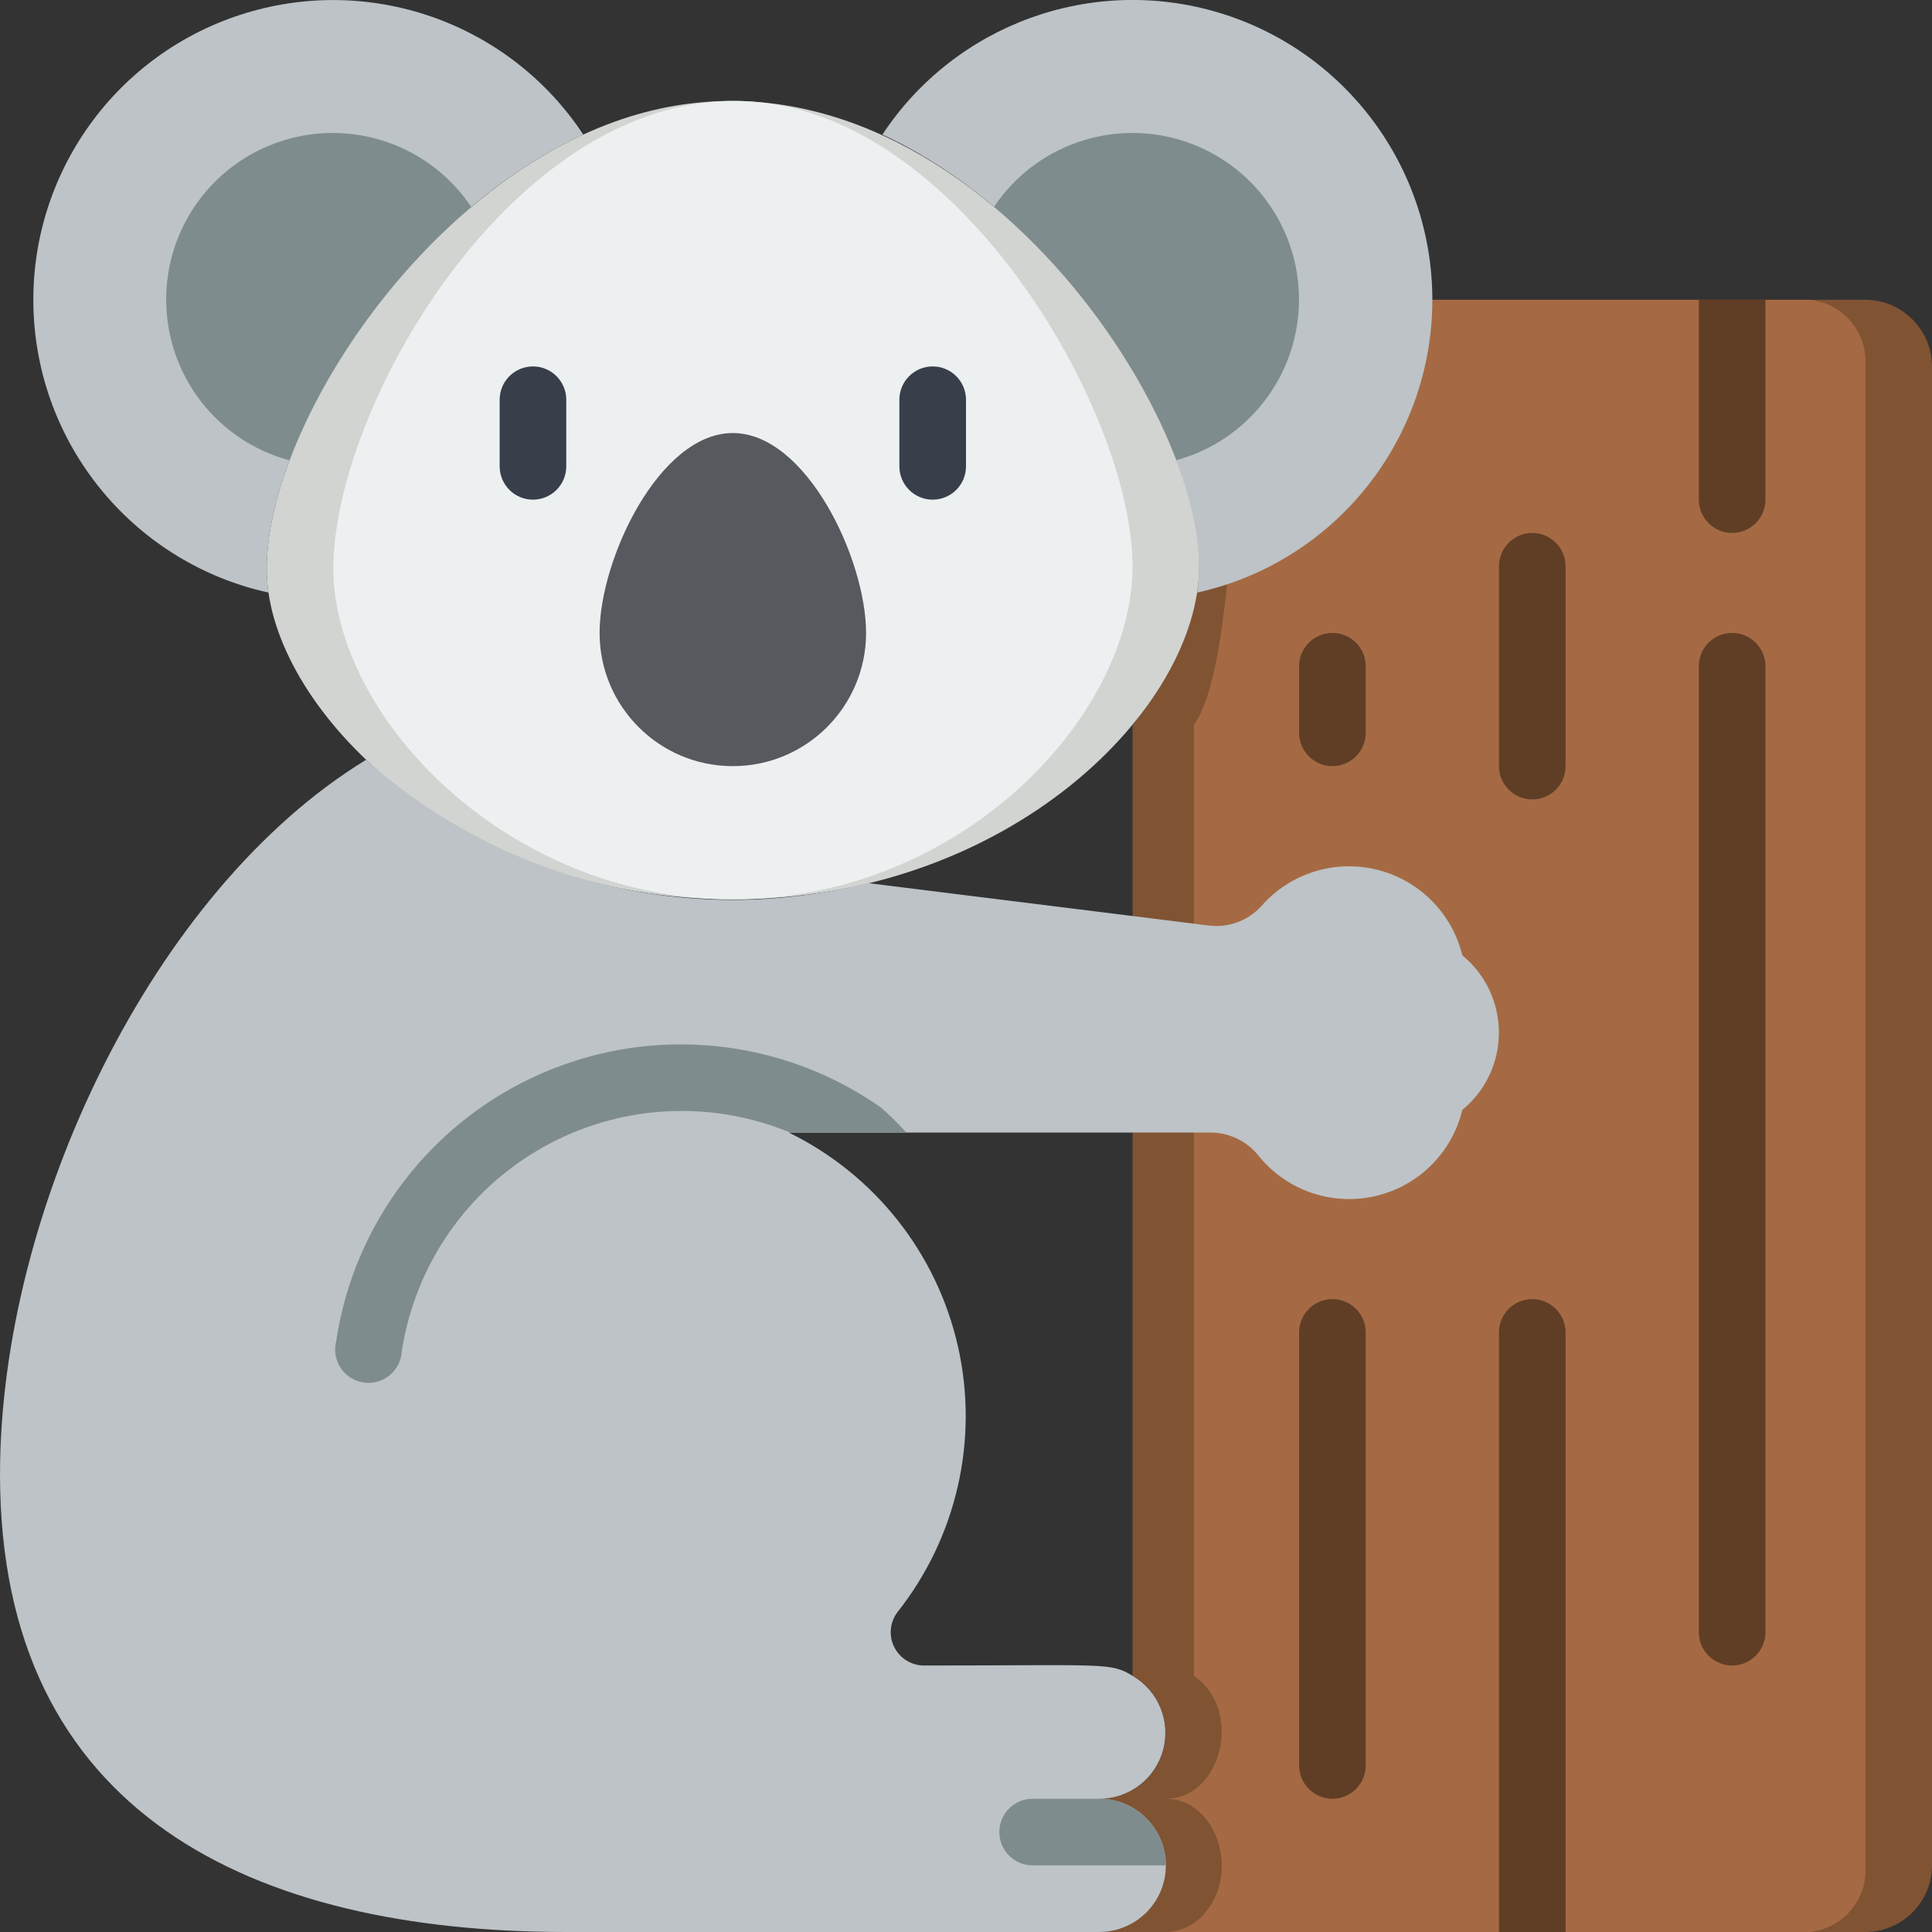 <svg height="512" viewBox="0 0 58 58" width="512" xmlns="http://www.w3.org/2000/svg"><rect x="0" y="0" width="58" height="58" fill="#333333" stroke="none"/><g id="040---Koala" fill="none" transform="translate(0 -1)"><path id="Shape" d="m58 12v45c-.003 1.103-.897 1.997-2 2l-23 0c.531.003 1.04-.21 1.41-.59.568-.572.738-1.429.43-2.174s-1.034-1.232-1.84-1.236c.898.006 1.686-.594 1.921-1.46.235-.866-.144-1.782-.921-2.23v-28.54c1.06-1.26 1.25-5.13 1.44-6.48 4.04-.89 7.56-1.99 7.56-6.29h13c1.103.003 1.997.897 2 2z" fill="#805333"/><path id="Shape" d="m56 12v45c.077 1.013-.669 1.901-1.68 2h-19.32c.464-.006.9-.223 1.184-.59 1.053-1.219.322-3.41-1.184-3.41 1.671 0 2.345-2.662.84-3.69v-28.54c.89-1.26 1.05-5.13 1.21-6.48 3.393-.89 3.95-1.99 3.95-6.29h13.32c1.011.099 1.757.987 1.68 2z" fill="#a56a43"/><g fill="#603e26"><path id="Shape" d="m40 24c-.552 0-1-.448-1-1v-2c0-.552.448-1 1-1s1 .448 1 1v2c0 .552-.448 1-1 1z"/><path id="Shape" d="m46 25c-.552 0-1-.448-1-1v-6c0-.552.448-1 1-1s1 .448 1 1v6c0 .552-.448 1-1 1z"/><path id="Shape" d="m53 10v6c0 .552-.448 1-1 1s-1-.448-1-1v-6z"/><path id="Shape" d="m52 51c-.552 0-1-.448-1-1v-29c0-.552.448-1 1-1s1 .448 1 1v29c0 .552-.448 1-1 1z"/><path id="Shape" d="m40 55c-.552 0-1-.448-1-1v-13c0-.552.448-1 1-1s1 .448 1 1v13c0 .552-.448 1-1 1z"/><path id="Shape" d="m47 41v18h-2v-18c0-.552.448-1 1-1s1 .448 1 1z"/></g><path id="Shape" d="m8.06 18.79c-3.96-.875-6.846-4.29-7.048-8.341-.202-4.051 2.331-7.736 6.185-8.999 3.854-1.264 8.077.207 10.313 3.59-5.924 2.742-10.015 10.08-9.45 13.75z" fill="#bdc3c7"/><path id="Shape" d="m43 10c-.002 4.223-2.937 7.877-7.06 8.79.571-3.71-3.587-11.036-9.45-13.75 2.19-3.315 6.294-4.803 10.099-3.66 3.805 1.143 6.411 4.646 6.411 8.62z" fill="#bdc3c7"/><path id="Shape" d="m8.69 14.82c-2.147-.577-3.654-2.502-3.7-4.725-.046-2.222 1.381-4.208 3.502-4.874 2.121-.666 4.427.149 5.659 1.999" fill="#7f8c8d"/><path id="Shape" d="m29.835 7.22c1.232-1.85 3.538-2.665 5.659-1.999 2.121.666 3.548 2.652 3.502 4.874-.046 2.222-1.554 4.148-3.7 4.725" fill="#7f8c8d"/><path id="Shape" d="m36 18c0 4.248-5.679 10-14 10-7.838 0-13.355-5.161-13.94-9.21-.571-3.71 3.587-11.036 9.45-13.75 9.89-4.557 18.49 7.486 18.49 12.96z" fill="#d1d4d1"/><path id="Shape" d="m34 18c0 4.5-5.154 10-12 10-6.371 0-11.409-4.856-11.949-9.21-.7-5.326 6.991-18.487 15.8-13.75 4.738 2.56 8.149 9.22 8.149 12.96z" fill="#ecf0f1"/><path id="Shape" d="m43.9 34.32c-.309 1.287-1.32 2.289-2.609 2.587-1.29.299-2.637-.157-3.481-1.177-.341-.448-.867-.716-1.43-.73h-12.7c2.577 1.261 4.445 3.621 5.078 6.419s-.035 5.733-1.818 7.981c-.227.303-.264.708-.094 1.047s.516.553.894.553c5.425 0 5.6-.1 6.26.31.774.45 1.15 1.364.916 2.229-.234.864-1.02 1.464-1.916 1.461 1.105 0 2 .895 2 2s-.895 2-2 2h-16c-9.39 0-17-3.53-17-13.74 0-7.92 4.57-17.53 10.99-21.45 4.092 3.661 9.737 5.048 15.06 3.7l10.2 1.27c.593.088 1.191-.122 1.6-.56.857-.992 2.196-1.423 3.47-1.115 1.274.308 2.27 1.301 2.58 2.575.695.57 1.098 1.421 1.098 2.32s-.403 1.75-1.098 2.32z" fill="#bdc3c7"/><path id="Shape" d="m26 20c0 2.209-1.791 4-4 4s-4-1.791-4-4c0-2.209 1.791-6 4-6s4 3.791 4 6z" fill="#56595e"/><path id="Shape" d="m28 16c-.552 0-1-.448-1-1v-2c0-.552.448-1 1-1s1 .448 1 1v2c0 .552-.448 1-1 1z" fill="#393f4a"/><path id="Shape" d="m16 16c-.552 0-1-.448-1-1v-2c0-.552.448-1 1-1s1 .448 1 1v2c0 .552-.448 1-1 1z" fill="#393f4a"/><path id="Shape" d="m27.21 35h-3.49c-2.415-1.001-5.156-.836-7.433.449s-3.836 3.546-4.227 6.131c-.025.377-.26.708-.608.855s-.749.086-1.037-.158c-.288-.244-.414-.63-.326-.997.533-3.588 2.887-6.645 6.22-8.077 3.333-1.432 7.17-1.036 10.14 1.047.268.235.522.485.76.75z" fill="#7f8c8d"/><path id="Shape" d="m35 57h-4c-.552 0-1-.448-1-1s.448-1 1-1h2c1.103.003 1.997.897 2 2z" fill="#7f8c8d"/></g></svg>